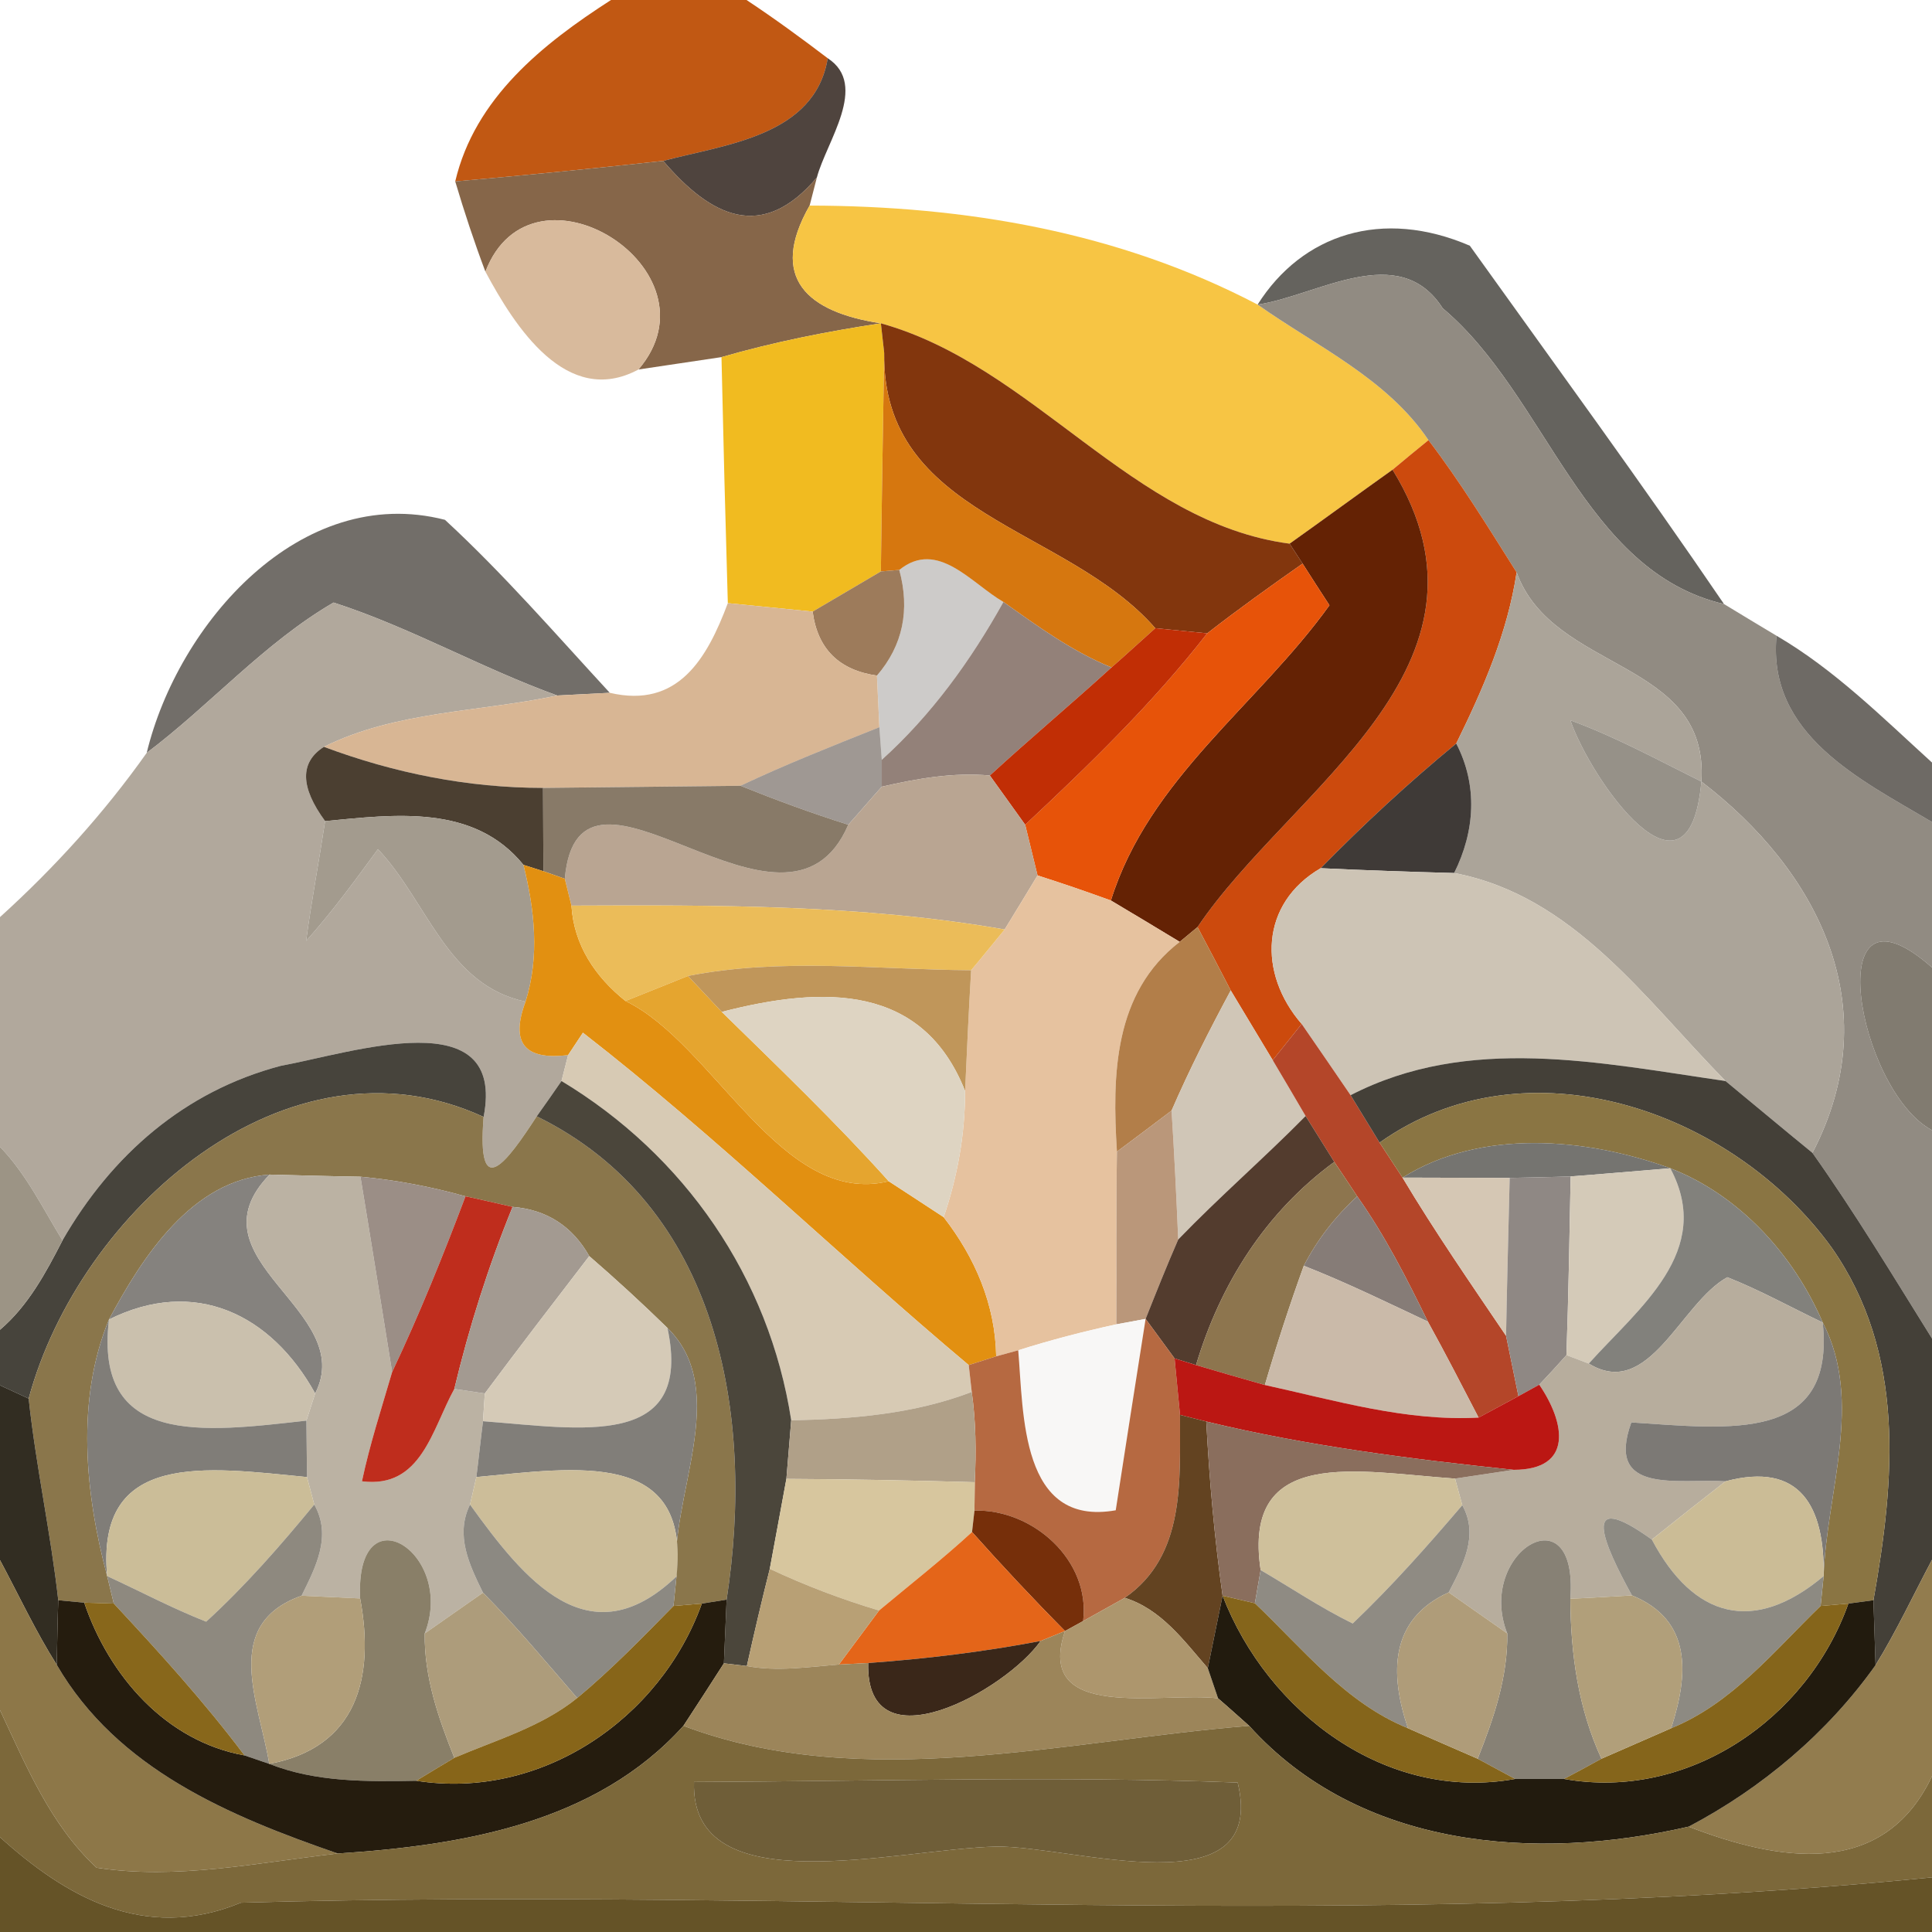 <?xml version="1.0" encoding="UTF-8" ?>
<!DOCTYPE svg PUBLIC "-//W3C//DTD SVG 1.1//EN" "http://www.w3.org/Graphics/SVG/1.1/DTD/svg11.dtd">
<svg width="64pt" height="64pt" viewBox="0 0 64 64" version="1.1" xmlns="http://www.w3.org/2000/svg">
<g id="#be510af6">
<path fill="#be510a" opacity="0.96" d=" M 20.24 0.00 L 24.73 0.00 C 25.65 0.61 26.54 1.26 27.42 1.93 C 26.99 4.51 24.04 4.78 21.97 5.33 C 19.68 5.58 17.38 5.81 15.08 6.01 C 15.73 3.25 17.97 1.46 20.24 0.00 Z" />
</g>
<g id="#31241dda">
<path fill="#31241d" opacity="0.85" d=" M 27.42 1.93 C 28.79 2.82 27.37 4.70 27.06 5.88 C 25.24 8.03 23.55 7.18 21.97 5.33 C 24.04 4.78 26.99 4.51 27.42 1.93 Z" />
</g>
<g id="#816042f6">
<path fill="#816042" opacity="0.96" d=" M 15.08 6.01 C 17.38 5.81 19.68 5.58 21.97 5.33 C 23.55 7.18 25.24 8.03 27.06 5.88 L 26.82 6.81 C 25.45 9.21 26.74 10.34 29.18 10.71 C 27.40 10.98 25.63 11.33 23.90 11.83 C 23.21 11.93 21.84 12.14 21.15 12.24 C 23.97 8.94 17.62 4.96 16.08 9.00 C 15.71 8.02 15.38 7.02 15.08 6.01 Z" />
</g>
<g id="#d7b89af7">
<path fill="#d7b89a" opacity="0.97" d=" M 16.08 9.00 C 17.62 4.96 23.97 8.94 21.15 12.24 C 18.77 13.52 17.05 10.81 16.08 9.00 Z" />
</g>
<g id="#f7c544fe">
<path fill="#f7c544" opacity="1.00" d=" M 26.82 6.81 C 31.98 6.82 37.06 7.68 41.66 10.09 C 43.61 11.47 45.95 12.54 47.32 14.58 C 47.02 14.82 46.43 15.31 46.13 15.56 C 44.99 16.37 43.86 17.20 42.72 18.01 C 37.49 17.32 34.24 12.12 29.18 10.71 C 26.74 10.34 25.45 9.21 26.82 6.81 Z" />
</g>
<g id="#5e5c57f2">
<path fill="#5e5c57" opacity="0.95" d=" M 41.66 10.09 C 43.14 7.75 45.79 6.89 48.69 8.14 C 51.51 12.08 54.38 16.00 57.11 20.01 C 52.44 18.92 51.25 13.12 47.79 10.21 C 46.34 7.95 43.63 9.80 41.66 10.09 Z" />
</g>
<g id="#918b82ff">
<path fill="#918b82" opacity="1.00" d=" M 41.66 10.09 C 43.63 9.80 46.34 7.95 47.79 10.21 C 51.25 13.12 52.44 18.92 57.11 20.01 C 57.54 20.27 58.41 20.80 58.85 21.06 C 58.54 24.34 61.62 25.82 64.00 27.23 L 64.00 32.05 C 60.20 28.69 61.53 36.12 64.00 37.44 L 64.00 44.34 C 62.71 42.27 61.45 40.18 60.04 38.19 C 62.57 33.33 60.19 28.82 56.36 25.89 C 56.63 21.82 51.44 22.29 50.24 18.96 C 49.30 17.47 48.38 15.97 47.32 14.58 C 45.95 12.54 43.61 11.47 41.66 10.09 Z" />
</g>
<g id="#f1bb20ff">
<path fill="#f1bb20" opacity="1.00" d=" M 23.90 11.83 C 25.63 11.33 27.40 10.98 29.18 10.71 L 29.29 11.69 C 29.26 13.50 29.20 17.12 29.18 18.93 C 28.61 19.26 27.49 19.93 26.92 20.26 C 26.22 20.19 24.81 20.05 24.11 19.98 C 24.03 17.26 23.96 14.55 23.90 11.83 Z" />
</g>
<g id="#82360dff">
<path fill="#82360d" opacity="1.00" d=" M 29.18 10.71 C 34.24 12.12 37.49 17.32 42.72 18.01 L 43.15 18.67 C 42.08 19.42 41.02 20.18 39.99 20.98 C 39.56 20.94 38.70 20.85 38.27 20.81 C 35.31 17.42 29.21 17.10 29.29 11.69 L 29.18 10.71 Z" />
</g>
<g id="#d6770ffd">
<path fill="#d6770f" opacity="1.00" d=" M 29.29 11.69 C 29.21 17.10 35.31 17.42 38.27 20.81 C 37.91 21.13 37.19 21.79 36.82 22.11 C 35.52 21.58 34.38 20.75 33.24 19.94 C 32.18 19.33 31.06 17.85 29.79 18.88 L 29.18 18.93 C 29.20 17.12 29.26 13.50 29.29 11.69 Z" />
</g>
<g id="#cc4a0dff">
<path fill="#cc4a0d" opacity="1.00" d=" M 46.13 15.56 C 46.43 15.31 47.02 14.82 47.32 14.58 C 48.38 15.97 49.30 17.47 50.24 18.96 C 49.94 20.96 49.13 22.82 48.24 24.63 C 46.67 25.92 45.17 27.31 43.75 28.76 C 41.74 29.93 41.67 32.25 43.12 33.92 C 42.88 34.22 42.40 34.82 42.16 35.12 C 41.81 34.54 41.12 33.39 40.77 32.81 C 40.50 32.29 39.95 31.23 39.67 30.71 C 42.75 26.13 50.14 22.08 46.13 15.56 Z" />
</g>
<g id="#642204ff">
<path fill="#642204" opacity="1.00" d=" M 42.72 18.01 C 43.86 17.20 44.99 16.37 46.13 15.56 C 50.14 22.08 42.75 26.13 39.67 30.71 L 39.08 31.20 C 38.51 30.85 37.37 30.17 36.80 29.83 C 38.06 25.79 41.67 23.35 44.04 20.05 C 43.82 19.71 43.37 19.02 43.15 18.67 L 42.72 18.01 Z" />
</g>
<g id="#68645fec">
<path fill="#68645f" opacity="0.93" d=" M 4.86 24.94 C 5.89 20.67 9.95 15.99 14.74 17.22 C 16.68 19.01 18.41 21.01 20.20 22.95 C 19.76 22.97 18.89 23.02 18.46 23.04 C 15.94 22.13 13.59 20.78 11.05 19.96 C 8.76 21.29 6.97 23.35 4.86 24.94 Z" />
</g>
<g id="#1d140b38">
<path fill="#1d140b" opacity="0.22" d=" M 29.79 18.88 C 31.06 17.85 32.18 19.33 33.24 19.94 C 32.16 21.88 30.86 23.68 29.21 25.17 L 29.13 24.09 C 29.11 23.66 29.07 22.81 29.05 22.38 C 29.91 21.38 30.15 20.21 29.79 18.88 Z" />
</g>
<g id="#977351f0">
<path fill="#977351" opacity="0.94" d=" M 29.18 18.93 L 29.79 18.88 C 30.15 20.21 29.91 21.38 29.05 22.38 C 27.79 22.20 27.08 21.49 26.92 20.26 C 27.49 19.93 28.61 19.26 29.18 18.93 Z" />
</g>
<g id="#e75309ff">
<path fill="#e75309" opacity="1.00" d=" M 39.99 20.98 C 41.02 20.18 42.08 19.42 43.15 18.67 C 43.37 19.02 43.82 19.71 44.04 20.05 C 41.67 23.35 38.06 25.79 36.80 29.83 C 36.00 29.54 35.19 29.26 34.37 29.00 C 34.27 28.58 34.06 27.74 33.96 27.32 C 36.09 25.33 38.19 23.29 39.99 20.98 Z" />
</g>
<g id="#aba499ff">
<path fill="#aba499" opacity="1.00" d=" M 50.24 18.96 C 51.44 22.29 56.63 21.82 56.36 25.89 C 54.93 25.18 53.52 24.41 52.02 23.86 C 52.71 25.85 55.95 30.46 56.36 25.89 C 60.19 28.82 62.57 33.33 60.04 38.19 C 59.07 37.40 58.12 36.60 57.16 35.81 C 54.50 33.11 52.13 29.67 48.17 28.92 C 48.86 27.54 48.96 26.02 48.24 24.63 C 49.13 22.82 49.94 20.96 50.24 18.96 Z" />
</g>
<g id="#b1a89cfe">
<path fill="#b1a89c" opacity="1.00" d=" M 4.86 24.94 C 6.97 23.35 8.76 21.29 11.05 19.96 C 13.59 20.78 15.94 22.13 18.46 23.04 C 15.88 23.59 13.12 23.55 10.73 24.74 C 9.93 25.25 9.94 26.07 10.77 27.20 C 10.57 28.52 10.32 29.84 10.14 31.17 C 11.00 30.21 11.76 29.17 12.52 28.13 C 14.16 29.86 14.81 32.64 17.41 33.18 C 16.90 34.54 17.37 35.13 18.82 34.95 L 18.60 35.81 C 18.40 36.10 17.99 36.69 17.78 36.98 C 16.79 38.50 15.79 39.87 16.02 37.00 C 16.77 33.15 11.72 34.86 9.29 35.31 C 6.11 36.15 3.70 38.26 2.07 41.09 C 1.42 40.03 0.87 38.89 0.00 37.99 L 0.00 30.38 C 1.81 28.74 3.45 26.93 4.86 24.94 Z" />
</g>
<g id="#d8b694fd">
<path fill="#d8b694" opacity="1.00" d=" M 24.11 19.98 C 24.81 20.05 26.22 20.19 26.92 20.26 C 27.08 21.49 27.79 22.20 29.05 22.38 C 29.07 22.81 29.11 23.66 29.13 24.09 C 27.58 24.71 26.03 25.32 24.53 26.03 C 22.89 26.05 19.63 26.08 17.99 26.10 C 15.50 26.10 13.06 25.61 10.73 24.74 C 13.12 23.55 15.88 23.59 18.46 23.04 C 18.89 23.02 19.76 22.97 20.20 22.95 C 22.46 23.48 23.42 21.82 24.11 19.98 Z" />
</g>
<g id="#917f76f9">
<path fill="#917f76" opacity="0.98" d=" M 33.24 19.94 C 34.38 20.75 35.52 21.58 36.82 22.11 C 35.49 23.32 34.12 24.47 32.79 25.69 C 31.58 25.58 30.39 25.79 29.21 26.06 L 29.21 25.17 C 30.86 23.68 32.16 21.88 33.24 19.94 Z" />
</g>
<g id="#c12e05ff">
<path fill="#c12e05" opacity="1.00" d=" M 36.82 22.11 C 37.19 21.79 37.91 21.13 38.27 20.81 C 38.70 20.85 39.56 20.94 39.99 20.98 C 38.19 23.29 36.09 25.33 33.96 27.32 C 33.67 26.92 33.09 26.10 32.79 25.69 C 34.12 24.47 35.49 23.32 36.82 22.11 Z" />
</g>
<g id="#5b5751e1">
<path fill="#5b5751" opacity="0.88" d=" M 58.85 21.06 C 60.77 22.18 62.36 23.77 64.00 25.26 L 64.00 27.23 C 61.62 25.82 58.54 24.34 58.85 21.06 Z" />
</g>
<g id="#4a3e3388">
<path fill="#4a3e33" opacity="0.53" d=" M 24.53 26.03 C 26.03 25.32 27.58 24.71 29.13 24.09 L 29.21 25.17 L 29.21 26.06 C 28.93 26.37 28.38 27.01 28.10 27.32 C 26.89 26.94 25.70 26.50 24.53 26.03 Z" />
</g>
<g id="#969188ff">
<path fill="#969188" opacity="1.00" d=" M 52.02 23.86 C 53.52 24.41 54.93 25.18 56.36 25.89 C 55.95 30.46 52.71 25.85 52.02 23.86 Z" />
</g>
<g id="#4b3f31ff">
<path fill="#4b3f31" opacity="1.00" d=" M 10.77 27.20 C 9.94 26.07 9.93 25.25 10.73 24.74 C 13.06 25.61 15.50 26.10 17.99 26.10 C 17.99 26.79 18.00 28.17 18.00 28.86 L 17.34 28.65 C 15.70 26.63 13.08 26.98 10.77 27.20 Z" />
</g>
<g id="#b9a592ff">
<path fill="#b9a592" opacity="1.00" d=" M 29.21 26.06 C 30.39 25.79 31.58 25.58 32.79 25.69 C 33.09 26.10 33.67 26.92 33.96 27.32 C 34.06 27.74 34.27 28.58 34.37 29.00 C 34.10 29.45 33.55 30.35 33.28 30.79 C 28.53 29.96 23.72 29.98 18.93 30.00 L 18.71 29.11 C 19.17 23.91 26.03 32.14 28.10 27.32 C 28.38 27.01 28.93 26.37 29.21 26.06 Z" />
</g>
<g id="#3f3a37ff">
<path fill="#3f3a37" opacity="1.00" d=" M 43.75 28.76 C 45.17 27.31 46.67 25.92 48.24 24.63 C 48.96 26.02 48.86 27.54 48.17 28.92 C 46.69 28.88 45.22 28.83 43.75 28.76 Z" />
</g>
<g id="#887a68ff">
<path fill="#887a68" opacity="1.00" d=" M 17.99 26.10 C 19.63 26.08 22.89 26.05 24.53 26.03 C 25.70 26.50 26.89 26.94 28.10 27.32 C 26.03 32.14 19.17 23.91 18.71 29.11 L 18.00 28.86 C 18.00 28.17 17.99 26.79 17.99 26.10 Z" />
</g>
<g id="#a39b8eff">
<path fill="#a39b8e" opacity="1.00" d=" M 10.77 27.20 C 13.08 26.98 15.70 26.63 17.34 28.65 C 17.71 30.14 17.88 31.68 17.41 33.18 C 14.81 32.64 14.16 29.86 12.52 28.13 C 11.76 29.17 11.00 30.21 10.14 31.17 C 10.32 29.84 10.57 28.52 10.77 27.20 Z" />
</g>
<g id="#e29011ff">
<path fill="#e29011" opacity="1.00" d=" M 17.34 28.65 L 18.00 28.86 L 18.71 29.11 L 18.93 30.00 C 19.01 31.31 19.72 32.36 20.72 33.16 C 23.65 34.57 25.88 40.00 29.44 39.13 C 29.89 39.42 30.80 40.02 31.26 40.32 C 32.30 41.66 32.97 43.21 33.00 44.93 L 32.09 45.22 C 27.79 41.61 23.75 37.66 19.31 34.21 L 18.82 34.95 C 17.37 35.13 16.90 34.54 17.41 33.18 C 17.88 31.68 17.71 30.14 17.34 28.65 Z" />
</g>
<g id="#e6c29fff">
<path fill="#e6c29f" opacity="1.00" d=" M 34.37 29.00 C 35.19 29.26 36.00 29.54 36.80 29.83 C 37.37 30.17 38.51 30.85 39.08 31.20 C 36.89 32.89 36.84 35.61 37.00 38.15 C 36.97 40.06 36.99 41.96 36.98 43.87 C 35.88 44.11 34.80 44.39 33.73 44.73 L 33.00 44.93 C 32.97 43.21 32.30 41.66 31.26 40.32 C 31.72 38.97 31.97 37.57 31.97 36.14 C 32.03 34.81 32.09 33.48 32.17 32.14 C 32.45 31.81 33.00 31.13 33.28 30.79 C 33.55 30.35 34.10 29.45 34.37 29.00 Z" />
</g>
<g id="#cdc4b5ff">
<path fill="#cdc4b5" opacity="1.00" d=" M 43.12 33.92 C 41.67 32.25 41.74 29.93 43.75 28.76 C 45.22 28.83 46.69 28.88 48.17 28.92 C 52.13 29.67 54.50 33.11 57.16 35.81 C 53.00 35.21 48.65 34.26 44.74 36.28 C 44.20 35.49 43.66 34.70 43.12 33.92 Z" />
</g>
<g id="#ebbc59ff">
<path fill="#ebbc59" opacity="1.00" d=" M 18.93 30.00 C 23.72 29.98 28.53 29.96 33.28 30.79 C 33.00 31.13 32.45 31.81 32.17 32.14 C 29.04 32.12 25.88 31.72 22.79 32.33 C 22.27 32.54 21.24 32.95 20.72 33.16 C 19.72 32.36 19.01 31.31 18.93 30.00 Z" />
</g>
<g id="#b27e49ff">
<path fill="#b27e49" opacity="1.00" d=" M 39.08 31.20 L 39.67 30.71 C 39.95 31.23 40.50 32.29 40.77 32.81 C 40.07 34.11 39.40 35.43 38.81 36.79 C 38.36 37.13 37.46 37.81 37.00 38.15 C 36.84 35.61 36.89 32.89 39.08 31.20 Z" />
</g>
<g id="#817b70ff">
<path fill="#817b70" opacity="1.00" d=" M 64.00 37.44 C 61.53 36.12 60.20 28.69 64.00 32.05 L 64.00 37.44 Z" />
</g>
<g id="#e5a52fff">
<path fill="#e5a52f" opacity="1.00" d=" M 20.72 33.16 C 21.24 32.95 22.27 32.54 22.79 32.33 C 23.07 32.63 23.63 33.22 23.91 33.52 C 25.79 35.36 27.68 37.17 29.44 39.13 C 25.88 40.00 23.65 34.57 20.72 33.16 Z" />
</g>
<g id="#c0965aff">
<path fill="#c0965a" opacity="1.00" d=" M 22.79 32.33 C 25.88 31.72 29.04 32.12 32.17 32.14 C 32.09 33.48 32.03 34.81 31.97 36.14 C 30.57 32.61 27.32 32.64 23.91 33.52 C 23.63 33.22 23.07 32.63 22.79 32.33 Z" />
</g>
<g id="#ded4c2ff">
<path fill="#ded4c2" opacity="1.00" d=" M 23.91 33.52 C 27.32 32.64 30.57 32.61 31.97 36.14 C 31.97 37.57 31.72 38.97 31.26 40.32 C 30.80 40.02 29.89 39.42 29.44 39.13 C 27.68 37.17 25.79 35.36 23.91 33.52 Z" />
</g>
<g id="#d0c6b7ff">
<path fill="#d0c6b7" opacity="1.00" d=" M 38.81 36.79 C 39.40 35.43 40.07 34.11 40.77 32.81 C 41.12 33.39 41.81 34.54 42.16 35.12 C 42.43 35.58 42.98 36.50 43.25 36.97 C 41.88 38.36 40.39 39.65 39.03 41.06 C 38.97 39.64 38.90 38.21 38.81 36.79 Z" />
</g>
<g id="#d7cab4ff">
<path fill="#d7cab4" opacity="1.00" d=" M 19.31 34.21 C 23.75 37.66 27.79 41.61 32.09 45.22 L 32.19 46.11 C 30.28 46.84 28.23 47.01 26.21 47.05 C 25.48 42.31 22.67 38.26 18.60 35.81 L 18.82 34.95 L 19.31 34.21 Z" />
</g>
<g id="#b44629ff">
<path fill="#b44629" opacity="1.00" d=" M 43.12 33.92 C 43.66 34.70 44.20 35.49 44.74 36.28 C 44.98 36.67 45.46 37.46 45.70 37.85 C 45.89 38.14 46.27 38.72 46.46 39.01 C 47.53 40.80 48.72 42.52 49.89 44.25 C 49.99 44.75 50.20 45.75 50.30 46.25 C 49.97 46.43 49.31 46.78 48.98 46.96 C 48.43 45.90 47.88 44.83 47.30 43.78 C 46.60 42.35 45.88 40.93 44.96 39.63 C 44.77 39.34 44.39 38.77 44.20 38.49 C 43.96 38.11 43.49 37.35 43.25 36.97 C 42.98 36.50 42.43 35.58 42.16 35.12 C 42.40 34.82 42.88 34.22 43.12 33.92 Z" />
</g>
<g id="#47443cff">
<path fill="#47443c" opacity="1.00" d=" M 9.29 35.31 C 11.72 34.86 16.77 33.15 16.02 37.00 C 9.51 34.00 2.62 40.12 0.95 46.33 L 0.00 45.89 L 0.00 44.05 C 0.93 43.26 1.52 42.16 2.07 41.09 C 3.70 38.26 6.11 36.15 9.29 35.31 Z" />
</g>
<g id="#444038ff">
<path fill="#444038" opacity="1.00" d=" M 44.74 36.28 C 48.65 34.26 53.00 35.21 57.16 35.81 C 58.12 36.60 59.07 37.40 60.04 38.19 C 61.45 40.18 62.71 42.27 64.00 44.34 L 64.00 51.67 C 63.38 52.84 62.82 54.04 62.13 55.16 C 62.11 54.62 62.08 53.55 62.06 53.01 C 62.77 49.02 63.14 44.84 60.67 41.32 C 57.39 36.79 50.58 34.39 45.70 37.85 C 45.46 37.46 44.98 36.67 44.74 36.28 Z" />
</g>
<g id="#8a764bff">
<path fill="#8a764b" opacity="1.00" d=" M 0.95 46.33 C 2.62 40.12 9.51 34.00 16.02 37.00 C 15.79 39.87 16.79 38.50 17.78 36.98 C 23.80 39.93 25.02 46.85 24.07 52.99 L 23.25 53.12 L 22.31 53.20 L 22.41 52.22 C 22.15 49.64 24.26 46.10 22.11 43.99 C 21.27 43.17 20.41 42.38 19.52 41.61 C 18.96 40.62 18.11 40.07 16.98 39.98 C 16.59 39.89 15.81 39.71 15.42 39.63 C 14.28 39.31 13.12 39.09 11.94 38.98 C 11.19 38.97 9.69 38.93 8.93 38.91 C 6.36 39.09 4.72 41.63 3.61 43.71 C 2.51 46.37 2.82 49.49 3.55 52.21 L 3.77 53.12 L 2.79 53.09 L 1.93 53.01 C 1.68 50.77 1.19 48.57 0.95 46.33 Z" />
</g>
<g id="#4b463bff">
<path fill="#4b463b" opacity="1.00" d=" M 17.78 36.98 C 17.99 36.69 18.40 36.10 18.60 35.81 C 22.67 38.26 25.48 42.31 26.21 47.05 C 26.17 47.53 26.09 48.51 26.05 48.99 C 25.91 49.74 25.64 51.23 25.50 51.97 C 25.23 53.04 24.98 54.11 24.74 55.19 L 23.98 55.10 C 24.00 54.57 24.05 53.52 24.07 52.99 C 25.02 46.85 23.80 39.93 17.78 36.98 Z" />
</g>
<g id="#8a7543ff">
<path fill="#8a7543" opacity="1.00" d=" M 45.70 37.85 C 50.58 34.39 57.39 36.79 60.67 41.32 C 63.14 44.84 62.77 49.02 62.06 53.01 L 61.23 53.12 L 60.31 53.20 L 60.41 52.21 C 60.50 49.46 61.74 46.42 60.38 43.81 C 59.42 41.57 57.62 39.59 55.33 38.70 C 52.54 37.69 49.07 37.38 46.46 39.01 C 46.27 38.72 45.89 38.14 45.70 37.85 Z" />
</g>
<g id="#ba977aff">
<path fill="#ba977a" opacity="1.00" d=" M 37.00 38.15 C 37.46 37.81 38.36 37.13 38.81 36.79 C 38.90 38.21 38.97 39.64 39.03 41.06 C 38.65 41.93 38.30 42.81 37.95 43.69 L 36.98 43.87 C 36.99 41.96 36.97 40.06 37.00 38.15 Z" />
</g>
<g id="#533c2eff">
<path fill="#533c2e" opacity="1.00" d=" M 43.25 36.97 C 43.49 37.35 43.96 38.11 44.20 38.49 C 41.92 40.16 40.42 42.54 39.62 45.22 L 38.91 45.00 C 38.67 44.67 38.19 44.02 37.95 43.69 C 38.30 42.81 38.65 41.93 39.03 41.06 C 40.39 39.65 41.88 38.36 43.25 36.97 Z" />
</g>
<g id="#9c9485ff">
<path fill="#9c9485" opacity="1.00" d=" M 0.00 37.99 C 0.87 38.89 1.42 40.03 2.07 41.09 C 1.52 42.16 0.93 43.26 0.00 44.05 L 0.00 37.99 Z" />
</g>
<g id="#757470ff">
<path fill="#757470" opacity="1.00" d=" M 46.46 39.01 C 49.07 37.38 52.54 37.69 55.33 38.70 C 54.50 38.77 52.85 38.91 52.03 38.97 C 51.52 38.99 50.52 39.01 50.01 39.02 C 49.13 39.02 47.35 39.01 46.46 39.01 Z" />
</g>
<g id="#85827eff">
<path fill="#85827e" opacity="1.00" d=" M 3.61 43.71 C 4.72 41.63 6.36 39.09 8.93 38.91 C 6.19 41.74 11.86 43.39 10.44 46.16 C 8.98 43.52 6.44 42.30 3.61 43.71 Z" />
</g>
<g id="#bbb2a3ff">
<path fill="#bbb2a3" opacity="1.00" d=" M 8.93 38.91 C 9.69 38.93 11.19 38.97 11.94 38.98 C 12.21 40.60 12.73 43.83 12.99 45.45 C 12.64 46.65 12.25 47.84 11.99 49.07 C 13.96 49.32 14.31 47.35 15.05 46.01 L 16.06 46.16 L 16.00 47.08 C 15.94 47.54 15.84 48.47 15.78 48.93 L 15.57 49.84 C 15.07 50.86 15.55 51.84 16.00 52.76 C 15.52 53.10 14.55 53.77 14.07 54.11 C 15.11 51.44 11.76 49.34 11.93 52.95 C 11.45 52.93 10.48 52.88 9.99 52.86 C 10.46 51.91 11.00 50.88 10.41 49.84 L 10.17 48.93 C 10.17 48.46 10.15 47.53 10.15 47.06 L 10.44 46.16 C 11.86 43.39 6.19 41.74 8.93 38.91 Z" />
</g>
<g id="#9b8e86ff">
<path fill="#9b8e86" opacity="1.00" d=" M 11.94 38.98 C 13.12 39.09 14.28 39.31 15.42 39.63 C 14.68 41.59 13.89 43.55 12.99 45.45 C 12.73 43.83 12.21 40.60 11.94 38.98 Z" />
</g>
<g id="#8d754eff">
<path fill="#8d754e" opacity="1.00" d=" M 39.62 45.22 C 40.42 42.54 41.92 40.16 44.20 38.49 C 44.39 38.77 44.77 39.34 44.96 39.63 C 44.23 40.30 43.64 41.06 43.19 41.93 C 42.72 43.23 42.29 44.55 41.90 45.88 C 41.33 45.72 40.19 45.39 39.62 45.22 Z" />
</g>
<g id="#d5c7b4ff">
<path fill="#d5c7b4" opacity="1.00" d=" M 46.46 39.01 C 47.35 39.01 49.13 39.02 50.01 39.02 C 49.97 40.76 49.92 42.50 49.89 44.25 C 48.72 42.52 47.53 40.80 46.46 39.01 Z" />
</g>
<g id="#8f8884ff">
<path fill="#8f8884" opacity="1.00" d=" M 50.01 39.02 C 50.52 39.01 51.52 38.99 52.03 38.97 C 51.99 40.95 51.96 42.92 51.89 44.89 C 51.67 45.14 51.22 45.63 50.99 45.87 L 50.30 46.25 C 50.20 45.75 49.99 44.75 49.89 44.25 C 49.92 42.50 49.97 40.76 50.01 39.02 Z" />
</g>
<g id="#d4cab8ff">
<path fill="#d4cab8" opacity="1.00" d=" M 52.03 38.97 C 52.85 38.91 54.50 38.77 55.33 38.70 C 56.80 41.45 54.28 43.33 52.63 45.17 L 51.89 44.89 C 51.96 42.92 51.99 40.95 52.03 38.97 Z" />
</g>
<g id="#82817cff">
<path fill="#82817c" opacity="1.00" d=" M 55.33 38.70 C 57.62 39.59 59.42 41.57 60.38 43.81 C 59.33 43.31 58.31 42.74 57.22 42.31 C 55.67 43.16 54.63 46.40 52.63 45.17 C 54.28 43.33 56.80 41.45 55.33 38.70 Z" />
</g>
<g id="#bf2d1dff">
<path fill="#bf2d1d" opacity="1.00" d=" M 15.42 39.63 C 15.81 39.71 16.59 39.89 16.98 39.98 C 16.18 41.94 15.54 43.96 15.05 46.01 C 14.31 47.35 13.96 49.32 11.99 49.07 C 12.25 47.84 12.64 46.65 12.99 45.45 C 13.89 43.55 14.68 41.59 15.42 39.63 Z" />
</g>
<g id="#a39a91ff">
<path fill="#a39a91" opacity="1.00" d=" M 16.98 39.98 C 18.11 40.07 18.96 40.62 19.52 41.61 C 18.36 43.12 17.20 44.63 16.06 46.16 L 15.05 46.01 C 15.54 43.96 16.18 41.94 16.98 39.98 Z" />
</g>
<g id="#867c77ff">
<path fill="#867c77" opacity="1.00" d=" M 43.19 41.93 C 43.64 41.06 44.23 40.30 44.96 39.63 C 45.88 40.93 46.60 42.35 47.30 43.78 C 45.94 43.14 44.59 42.48 43.19 41.93 Z" />
</g>
<g id="#d5cab7ff">
<path fill="#d5cab7" opacity="1.00" d=" M 19.52 41.61 C 20.41 42.38 21.27 43.17 22.11 43.99 C 22.98 48.05 19.21 47.32 16.00 47.08 L 16.06 46.16 C 17.20 44.63 18.36 43.12 19.52 41.61 Z" />
</g>
<g id="#cabaa9ff">
<path fill="#cabaa9" opacity="1.00" d=" M 43.19 41.93 C 44.59 42.48 45.94 43.14 47.30 43.78 C 47.88 44.83 48.43 45.90 48.98 46.96 C 46.57 47.09 44.23 46.39 41.90 45.88 C 42.29 44.55 42.72 43.23 43.19 41.93 Z" />
</g>
<g id="#b7ad9dff">
<path fill="#b7ad9d" opacity="1.00" d=" M 57.22 42.31 C 58.31 42.74 59.33 43.31 60.38 43.81 C 60.80 47.81 57.31 47.33 54.04 47.12 C 53.16 49.54 55.61 48.97 57.16 49.07 C 56.34 49.71 55.53 50.35 54.72 51.00 C 52.27 49.24 53.14 51.18 54.06 52.85 C 53.55 52.88 52.53 52.94 52.02 52.96 C 52.29 49.34 48.88 51.44 49.93 54.11 C 49.44 53.77 48.48 53.09 47.99 52.75 C 48.46 51.84 49.00 50.87 48.44 49.86 L 48.20 48.98 C 48.69 48.91 49.66 48.76 50.14 48.69 C 52.13 48.69 51.85 47.13 50.99 45.87 C 51.22 45.63 51.67 45.14 51.89 44.89 L 52.63 45.17 C 54.63 46.40 55.67 43.16 57.22 42.31 Z" />
</g>
<g id="#cac0adff">
<path fill="#cac0ad" opacity="1.00" d=" M 3.61 43.71 C 6.44 42.30 8.98 43.52 10.44 46.16 L 10.15 47.06 C 6.71 47.45 3.11 47.92 3.61 43.71 Z" />
</g>
<g id="#807d78ff">
<path fill="#807d78" opacity="1.00" d=" M 3.55 52.21 C 2.82 49.49 2.51 46.37 3.61 43.71 C 3.11 47.92 6.71 47.45 10.15 47.06 C 10.15 47.53 10.17 48.46 10.17 48.93 C 6.81 48.60 3.17 48.05 3.55 52.21 Z" />
</g>
<g id="#817e79ff">
<path fill="#817e79" opacity="1.00" d=" M 22.11 43.99 C 24.26 46.10 22.15 49.64 22.41 52.22 C 22.88 48.00 19.15 48.61 15.78 48.93 C 15.84 48.47 15.94 47.54 16.00 47.08 C 19.21 47.32 22.98 48.05 22.11 43.99 Z" />
</g>
<g id="#f8f7f6ff">
<path fill="#f8f7f6" opacity="1.00" d=" M 33.73 44.73 C 34.80 44.39 35.88 44.11 36.98 43.87 L 37.95 43.69 C 37.70 45.28 37.20 48.45 36.96 50.03 C 33.80 50.59 33.91 46.83 33.73 44.73 Z" />
</g>
<g id="#b66941ff">
<path fill="#b66941" opacity="1.00" d=" M 37.95 43.69 C 38.19 44.02 38.67 44.67 38.91 45.00 C 38.95 45.47 39.05 46.41 39.09 46.87 C 39.08 49.05 39.28 51.53 37.26 52.93 C 36.91 53.12 36.23 53.51 35.88 53.70 C 36.13 51.69 34.22 49.99 32.28 50.04 L 32.29 49.10 C 32.34 48.10 32.33 47.10 32.19 46.11 L 32.09 45.22 L 33.00 44.93 L 33.73 44.73 C 33.91 46.83 33.80 50.59 36.96 50.03 C 37.20 48.45 37.70 45.28 37.95 43.69 Z" />
</g>
<g id="#7c7975ff">
<path fill="#7c7975" opacity="1.00" d=" M 60.38 43.81 C 61.74 46.42 60.50 49.46 60.41 52.21 C 60.45 49.91 59.64 48.41 57.16 49.07 C 55.61 48.97 53.16 49.54 54.04 47.12 C 57.31 47.33 60.80 47.81 60.38 43.81 Z" />
</g>
<g id="#bb1713ff">
<path fill="#bb1713" opacity="1.00" d=" M 38.91 45.00 L 39.62 45.22 C 40.19 45.39 41.33 45.72 41.90 45.88 C 44.23 46.39 46.57 47.09 48.98 46.96 C 49.31 46.78 49.97 46.43 50.30 46.25 L 50.99 45.87 C 51.85 47.13 52.13 48.69 50.14 48.69 C 46.72 48.33 43.31 47.90 39.96 47.09 L 39.09 46.87 C 39.05 46.41 38.95 45.47 38.91 45.00 Z" />
</g>
<g id="#322d22ff">
<path fill="#322d22" opacity="1.00" d=" M 0.00 45.89 L 0.95 46.33 C 1.19 48.57 1.68 50.77 1.93 53.01 C 1.91 53.55 1.89 54.62 1.88 55.15 C 1.18 54.04 0.62 52.84 0.00 51.68 L 0.00 45.89 Z" />
</g>
<g id="#b0a088ff">
<path fill="#b0a088" opacity="1.00" d=" M 26.21 47.05 C 28.23 47.01 30.28 46.84 32.19 46.11 C 32.33 47.10 32.34 48.10 32.29 49.10 C 30.21 49.04 28.13 49.00 26.05 48.99 C 26.09 48.51 26.17 47.53 26.21 47.05 Z" />
</g>
<g id="#634321ff">
<path fill="#634321" opacity="1.00" d=" M 39.09 46.87 L 39.96 47.09 C 40.06 49.02 40.23 50.94 40.50 52.86 C 40.38 53.46 40.13 54.66 40.01 55.26 C 39.21 54.34 38.47 53.31 37.26 52.93 C 39.28 51.53 39.08 49.05 39.09 46.87 Z" />
</g>
<g id="#8a6e5dff">
<path fill="#8a6e5d" opacity="1.00" d=" M 39.96 47.09 C 43.31 47.90 46.72 48.33 50.14 48.69 C 49.66 48.76 48.69 48.91 48.20 48.98 C 44.99 48.76 41.14 47.87 41.76 52.01 L 41.57 53.11 L 40.50 52.86 C 40.23 50.94 40.06 49.02 39.96 47.09 Z" />
</g>
<g id="#cbbd98ff">
<path fill="#cbbd98" opacity="1.00" d=" M 3.55 52.21 C 3.17 48.05 6.81 48.60 10.17 48.93 L 10.41 49.84 C 9.29 51.20 8.13 52.53 6.83 53.72 C 5.71 53.28 4.64 52.71 3.55 52.21 Z" />
</g>
<g id="#ccbd99ff">
<path fill="#ccbd99" opacity="1.00" d=" M 15.78 48.93 C 19.15 48.61 22.88 48.00 22.41 52.22 C 19.51 54.99 17.37 52.34 15.57 49.84 L 15.78 48.93 Z" />
</g>
<g id="#d7c69eff">
<path fill="#d7c69e" opacity="1.00" d=" M 26.05 48.99 C 28.13 49.00 30.21 49.04 32.29 49.10 L 32.28 50.04 L 32.20 50.75 C 31.21 51.66 30.15 52.49 29.12 53.35 C 27.88 52.98 26.67 52.52 25.50 51.97 C 25.64 51.23 25.91 49.74 26.05 48.99 Z" />
</g>
<g id="#cfc09bff">
<path fill="#cfc09b" opacity="1.00" d=" M 41.76 52.01 C 41.14 47.87 44.99 48.76 48.20 48.98 L 48.44 49.86 C 47.28 51.22 46.10 52.55 44.81 53.78 C 43.75 53.26 42.77 52.60 41.76 52.01 Z" />
</g>
<g id="#cbbc96ff">
<path fill="#cbbc96" opacity="1.00" d=" M 57.16 49.07 C 59.64 48.41 60.45 49.91 60.41 52.21 C 58.10 54.15 56.10 53.61 54.72 51.00 C 55.53 50.35 56.34 49.71 57.16 49.07 Z" />
</g>
<g id="#8e897fff">
<path fill="#8e897f" opacity="1.00" d=" M 10.41 49.84 C 11.00 50.88 10.46 51.91 9.99 52.86 C 7.32 53.81 8.58 56.38 8.92 58.43 L 8.10 58.15 C 6.77 56.38 5.28 54.74 3.77 53.12 L 3.55 52.21 C 4.64 52.71 5.71 53.28 6.83 53.72 C 8.13 52.53 9.29 51.20 10.41 49.84 Z" />
</g>
<g id="#8c8982ff">
<path fill="#8c8982" opacity="1.00" d=" M 16.00 52.76 C 15.55 51.84 15.07 50.86 15.57 49.84 C 17.37 52.34 19.51 54.99 22.41 52.22 L 22.31 53.20 C 21.28 54.25 20.25 55.31 19.12 56.25 C 18.10 55.07 17.10 53.87 16.00 52.76 Z" />
</g>
<g id="#762f0aff">
<path fill="#762f0a" opacity="1.00" d=" M 32.28 50.04 C 34.22 49.99 36.13 51.69 35.88 53.70 L 35.28 54.03 C 34.23 52.97 33.20 51.87 32.20 50.75 L 32.28 50.04 Z" />
</g>
<g id="#8f8b83ff">
<path fill="#8f8b83" opacity="1.00" d=" M 48.44 49.86 C 49.00 50.87 48.46 51.84 47.99 52.75 C 46.03 53.64 46.03 55.44 46.64 57.25 C 44.57 56.41 43.15 54.61 41.57 53.11 L 41.76 52.01 C 42.77 52.60 43.75 53.26 44.81 53.78 C 46.10 52.55 47.28 51.22 48.44 49.86 Z" />
</g>
<g id="#8d8a82ff">
<path fill="#8d8a82" opacity="1.00" d=" M 54.06 52.85 C 53.14 51.18 52.27 49.24 54.72 51.00 C 56.10 53.61 58.10 54.15 60.41 52.21 L 60.31 53.20 C 58.78 54.68 57.38 56.43 55.36 57.25 C 55.93 55.48 56.07 53.67 54.06 52.85 Z" />
</g>
<g id="#897f68ff">
<path fill="#897f68" opacity="1.00" d=" M 11.93 52.95 C 11.76 49.34 15.11 51.44 14.07 54.11 C 14.05 55.55 14.52 56.91 15.05 58.23 C 14.73 58.42 14.10 58.80 13.79 58.99 C 12.15 59.02 10.46 59.04 8.92 58.43 C 11.83 57.89 12.42 55.57 11.93 52.95 Z" />
</g>
<g id="#e46519ff">
<path fill="#e46519" opacity="1.00" d=" M 32.20 50.75 C 33.20 51.87 34.23 52.97 35.28 54.03 L 34.47 54.36 C 32.58 54.72 30.68 54.95 28.76 55.09 L 27.79 55.14 C 28.12 54.69 28.79 53.80 29.12 53.35 C 30.15 52.49 31.21 51.66 32.20 50.75 Z" />
</g>
<g id="#878175ff">
<path fill="#878175" opacity="1.00" d=" M 49.93 54.11 C 48.88 51.44 52.29 49.34 52.02 52.96 C 52.03 54.79 52.28 56.59 53.05 58.26 C 52.74 58.43 52.12 58.77 51.81 58.93 C 51.40 58.93 50.60 58.93 50.19 58.93 C 49.88 58.76 49.26 58.43 48.95 58.26 C 49.48 56.93 49.95 55.56 49.93 54.11 Z" />
</g>
<g id="#8d7748ff">
<path fill="#8d7748" opacity="1.00" d=" M 0.00 51.68 C 0.62 52.84 1.18 54.04 1.88 55.15 C 3.89 58.61 7.60 60.16 11.19 61.40 C 8.54 61.70 5.86 62.28 3.20 61.87 C 1.67 60.45 0.87 58.50 0.00 56.65 L 0.00 51.68 Z" />
</g>
<g id="#b8a075ff">
<path fill="#b8a075" opacity="1.00" d=" M 24.74 55.19 C 24.98 54.11 25.23 53.04 25.50 51.97 C 26.67 52.52 27.88 52.98 29.12 53.35 C 28.79 53.80 28.12 54.69 27.79 55.14 C 26.78 55.22 25.75 55.38 24.74 55.19 Z" />
</g>
<g id="#927c4eff">
<path fill="#927c4e" opacity="1.00" d=" M 62.13 55.16 C 62.82 54.04 63.38 52.84 64.00 51.67 L 64.00 58.84 C 62.37 62.28 58.87 61.64 55.94 60.51 C 58.37 59.23 60.54 57.40 62.13 55.16 Z" />
</g>
<g id="#251c0eff">
<path fill="#251c0e" opacity="1.00" d=" M 1.93 53.01 L 2.79 53.09 C 3.61 55.51 5.49 57.68 8.10 58.15 L 8.92 58.43 C 10.46 59.04 12.15 59.02 13.79 58.99 C 17.91 59.64 21.87 56.96 23.25 53.12 L 24.07 52.99 C 24.05 53.52 24.00 54.57 23.98 55.10 C 23.65 55.62 22.98 56.65 22.64 57.17 C 19.74 60.39 15.34 61.13 11.19 61.40 C 7.60 60.16 3.89 58.61 1.88 55.15 C 1.89 54.62 1.91 53.55 1.93 53.01 Z" />
</g>
<g id="#88671bff">
<path fill="#88671b" opacity="1.00" d=" M 2.79 53.09 L 3.77 53.12 C 5.28 54.74 6.77 56.38 8.10 58.15 C 5.49 57.68 3.61 55.51 2.79 53.09 Z" />
</g>
<g id="#b19e79ff">
<path fill="#b19e79" opacity="1.00" d=" M 8.92 58.43 C 8.58 56.38 7.32 53.81 9.99 52.86 C 10.48 52.88 11.45 52.93 11.93 52.95 C 12.42 55.57 11.83 57.89 8.92 58.43 Z" />
</g>
<g id="#ad9c7bff">
<path fill="#ad9c7b" opacity="1.00" d=" M 14.07 54.11 C 14.55 53.77 15.52 53.10 16.00 52.76 C 17.10 53.87 18.10 55.07 19.12 56.25 C 17.93 57.21 16.43 57.64 15.05 58.23 C 14.52 56.91 14.05 55.55 14.07 54.11 Z" />
</g>
<g id="#876519ff">
<path fill="#876519" opacity="1.00" d=" M 22.31 53.20 L 23.25 53.12 C 21.87 56.96 17.91 59.64 13.79 58.99 C 14.10 58.80 14.73 58.42 15.05 58.23 C 16.43 57.64 17.93 57.21 19.12 56.25 C 20.25 55.31 21.28 54.25 22.31 53.20 Z" />
</g>
<g id="#ad966dff">
<path fill="#ad966d" opacity="1.00" d=" M 37.26 52.93 C 38.47 53.31 39.21 54.34 40.01 55.26 L 40.35 56.26 C 38.48 56.03 34.25 57.07 35.28 54.03 L 35.88 53.70 C 36.23 53.51 36.91 53.12 37.26 52.93 Z" />
</g>
<g id="#221b0eff">
<path fill="#221b0e" opacity="1.00" d=" M 40.01 55.26 C 40.13 54.66 40.38 53.46 40.50 52.86 C 41.99 56.72 45.92 59.70 50.19 58.93 C 50.60 58.93 51.40 58.93 51.81 58.93 C 55.92 59.66 59.87 56.95 61.23 53.12 L 62.06 53.01 C 62.08 53.55 62.11 54.62 62.13 55.16 C 60.54 57.40 58.37 59.23 55.94 60.51 C 50.86 61.68 45.04 61.23 41.38 57.17 C 41.12 56.94 40.61 56.48 40.35 56.26 L 40.01 55.26 Z" />
</g>
<g id="#85651bff">
<path fill="#85651b" opacity="1.00" d=" M 40.50 52.86 L 41.57 53.11 C 43.15 54.61 44.57 56.41 46.64 57.25 C 47.21 57.50 48.37 58.01 48.95 58.26 C 49.26 58.43 49.88 58.76 50.19 58.93 C 45.92 59.70 41.99 56.72 40.50 52.86 Z" />
<path fill="#85651b" opacity="1.00" d=" M 60.31 53.20 L 61.23 53.12 C 59.87 56.95 55.92 59.66 51.81 58.93 C 52.12 58.77 52.74 58.43 53.05 58.26 C 53.63 58.01 54.78 57.50 55.36 57.25 C 57.38 56.43 58.78 54.68 60.31 53.20 Z" />
</g>
<g id="#af9c79ff">
<path fill="#af9c79" opacity="1.00" d=" M 46.64 57.25 C 46.03 55.44 46.03 53.64 47.99 52.75 C 48.48 53.09 49.44 53.77 49.93 54.11 C 49.95 55.56 49.48 56.93 48.95 58.26 C 48.37 58.01 47.21 57.50 46.64 57.25 Z" />
</g>
<g id="#b19f7aff">
<path fill="#b19f7a" opacity="1.00" d=" M 52.02 52.96 C 52.53 52.94 53.55 52.88 54.06 52.85 C 56.07 53.67 55.93 55.48 55.36 57.25 C 54.78 57.50 53.63 58.01 53.05 58.26 C 52.28 56.59 52.03 54.79 52.02 52.96 Z" />
</g>
<g id="#3a2719ff">
<path fill="#3a2719" opacity="1.00" d=" M 28.76 55.09 C 30.68 54.95 32.58 54.72 34.47 54.36 C 33.34 55.98 28.67 58.60 28.76 55.09 Z" />
</g>
<g id="#9c855aff">
<path fill="#9c855a" opacity="1.00" d=" M 34.47 54.36 L 35.28 54.03 C 34.25 57.07 38.48 56.03 40.35 56.26 C 40.61 56.48 41.12 56.94 41.38 57.17 C 35.29 57.66 28.56 59.41 22.64 57.17 C 22.98 56.65 23.65 55.62 23.98 55.10 L 24.74 55.19 C 25.75 55.38 26.78 55.22 27.79 55.14 L 28.76 55.09 C 28.67 58.60 33.34 55.98 34.47 54.36 Z" />
</g>
<g id="#7c683aff">
<path fill="#7c683a" opacity="1.00" d=" M 0.00 56.65 C 0.87 58.50 1.67 60.45 3.20 61.87 C 5.86 62.28 8.54 61.70 11.19 61.40 C 15.34 61.13 19.74 60.39 22.64 57.17 C 28.56 59.41 35.29 57.66 41.38 57.17 C 45.04 61.23 50.86 61.68 55.94 60.51 C 58.87 61.64 62.37 62.28 64.00 58.84 L 64.00 62.19 C 45.42 64.04 26.64 62.50 7.98 63.03 C 4.75 64.36 2.14 62.79 0.00 60.86 L 0.00 56.65 M 22.99 59.03 C 22.86 63.11 29.70 61.25 33.00 61.17 C 35.53 61.14 42.02 63.30 41.00 59.05 C 35.00 58.82 28.99 59.01 22.99 59.03 Z" />
</g>
<g id="#6f5e38ff">
<path fill="#6f5e38" opacity="1.00" d=" M 22.99 59.03 C 28.99 59.01 35.00 58.82 41.00 59.05 C 42.02 63.30 35.53 61.14 33.00 61.17 C 29.70 61.25 22.86 63.11 22.99 59.03 Z" />
</g>
<g id="#655327ff">
<path fill="#655327" opacity="1.00" d=" M 0.00 60.86 C 2.14 62.79 4.75 64.36 7.98 63.03 C 26.64 62.50 45.42 64.04 64.00 62.19 L 64.00 64.00 L 0.00 64.00 L 0.00 60.86 Z" />
</g>
</svg>
